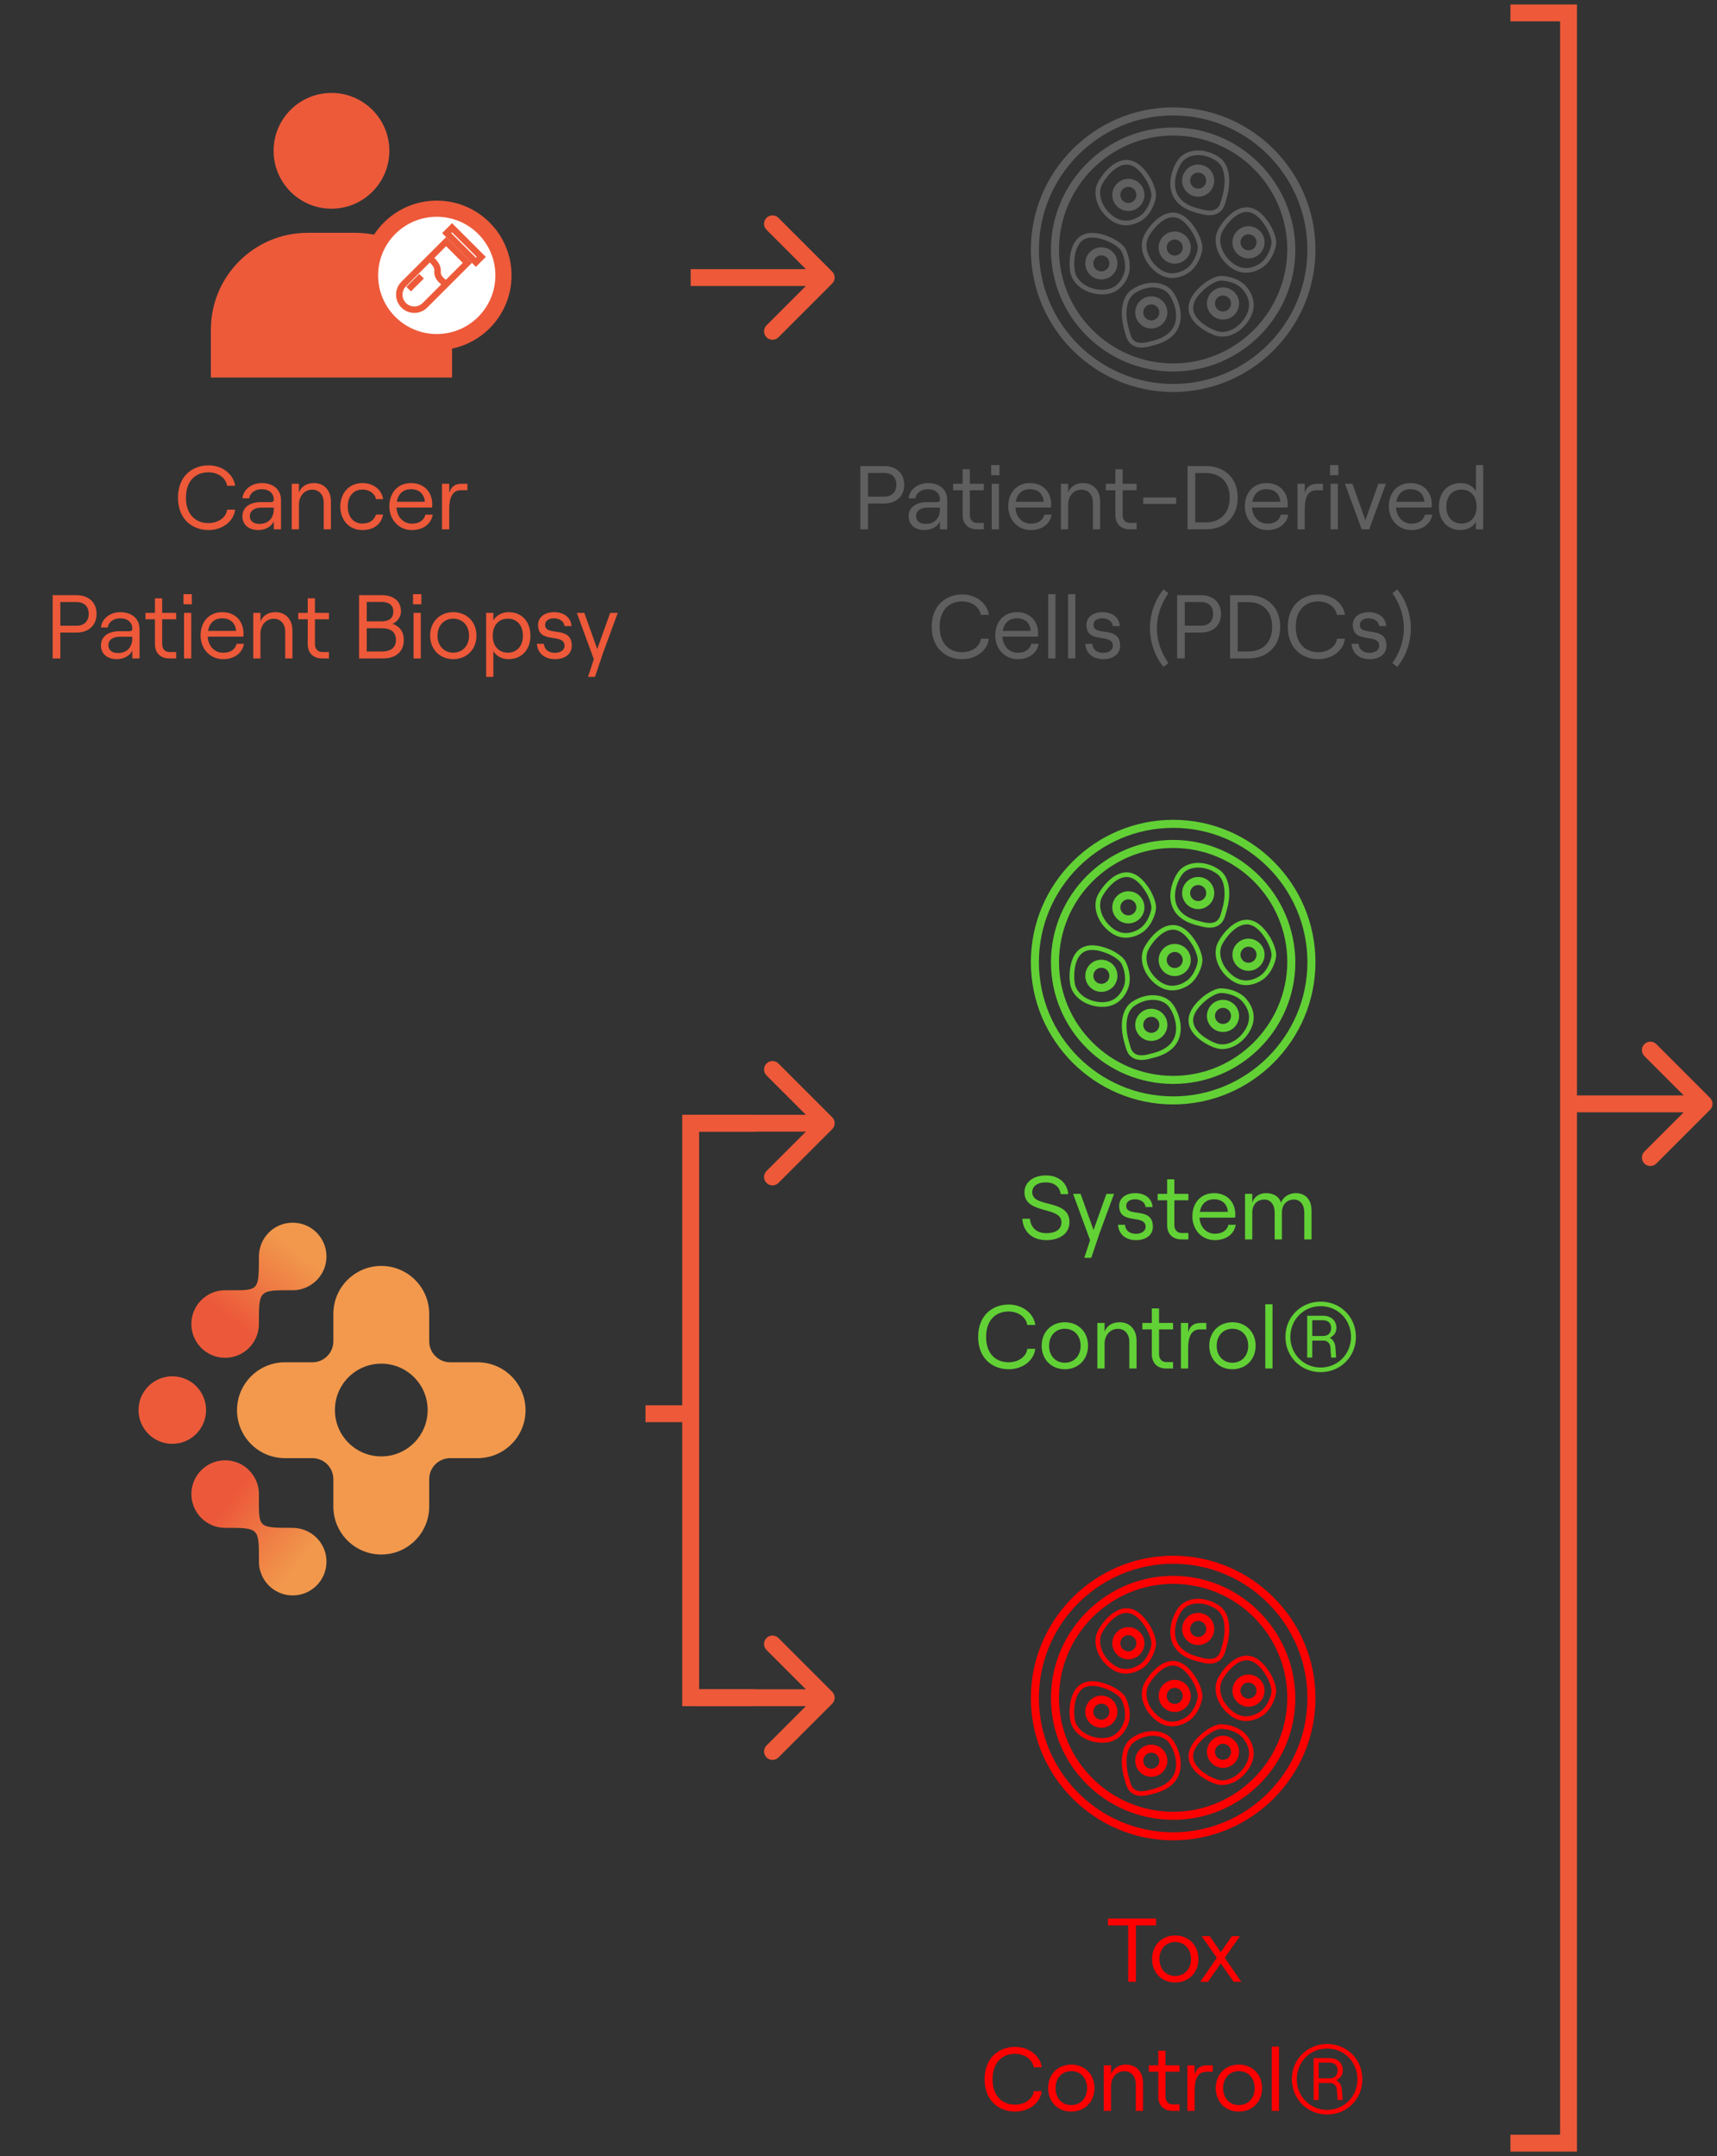 <svg width="266" height="334" viewBox="0 0 266 334" fill="none" xmlns="http://www.w3.org/2000/svg">
<rect x="0" y="0" width="266" height="334" fill="#333333" stroke="none"/>
<path d="M117 174H107V263H117" stroke="#ED5939" stroke-width="2.616"/>
<path d="M128.925 43.925C129.436 43.414 129.436 42.586 128.925 42.075L120.601 33.751C120.09 33.24 119.262 33.24 118.751 33.751C118.24 34.262 118.24 35.09 118.751 35.601L126.15 43L118.751 50.399C118.24 50.91 118.24 51.738 118.751 52.249C119.262 52.76 120.09 52.76 120.601 52.249L128.925 43.925ZM107 44.308H128V41.692H107V44.308Z" fill="#ED5939"/>
<path d="M264.925 171.925C265.436 171.414 265.436 170.586 264.925 170.075L256.601 161.751C256.09 161.24 255.262 161.24 254.751 161.751C254.24 162.262 254.24 163.09 254.751 163.601L262.15 171L254.751 178.399C254.24 178.91 254.24 179.738 254.751 180.249C255.262 180.76 256.09 180.76 256.601 180.249L264.925 171.925ZM243 172.308H264V169.692H243V172.308Z" fill="#ED5939"/>
<path d="M128.925 174.925C129.436 174.414 129.436 173.586 128.925 173.075L120.601 164.751C120.09 164.24 119.262 164.24 118.751 164.751C118.24 165.262 118.24 166.09 118.751 166.601L126.15 174L118.751 181.399C118.24 181.91 118.24 182.738 118.751 183.249C119.262 183.76 120.09 183.76 120.601 183.249L128.925 174.925ZM107 175.308H128V172.692H107V175.308Z" fill="#ED5939"/>
<path d="M128.925 263.925C129.436 263.414 129.436 262.586 128.925 262.075L120.601 253.751C120.09 253.24 119.262 253.24 118.751 253.751C118.24 254.262 118.24 255.09 118.751 255.601L126.15 263L118.751 270.399C118.24 270.91 118.24 271.738 118.751 272.249C119.262 272.76 120.09 272.76 120.601 272.249L128.925 263.925ZM107 264.308H128V261.692H107V264.308Z" fill="#ED5939"/>
<path d="M100 219L107 219" stroke="#ED5939" stroke-width="2.616"/>
<path d="M181.747 16.637C169.604 16.637 159.703 26.538 159.703 38.681C159.703 50.824 169.604 60.725 181.747 60.725C193.89 60.725 203.791 50.824 203.791 38.681C203.791 26.538 193.89 16.637 181.747 16.637ZM181.747 59.48C170.289 59.48 160.949 50.139 160.949 38.681C160.949 27.223 170.289 17.883 181.747 17.883C193.205 17.883 202.546 27.223 202.546 38.681C202.546 50.139 193.205 59.48 181.747 59.48Z" fill="#5F5F5F"/>
<path d="M181.747 19.751C171.348 19.751 162.816 28.282 162.816 38.681C162.816 49.081 171.285 57.55 181.747 57.55C192.208 57.55 200.677 49.081 200.677 38.681C200.615 28.282 192.146 19.751 181.747 19.751ZM181.747 56.304C172.033 56.304 164.062 48.396 164.062 38.681C164.062 28.967 171.97 20.996 181.747 20.996C191.523 20.996 199.432 28.905 199.432 38.681C199.37 48.396 191.461 56.304 181.747 56.304Z" fill="#5F5F5F"/>
<path d="M190.929 37.537C190.929 38.907 192.05 40.028 193.42 40.028C194.79 40.028 195.911 38.907 195.911 37.537C195.911 36.167 194.79 35.046 193.42 35.046C192.05 35.046 190.929 36.167 190.929 37.537ZM194.665 37.537C194.665 38.222 194.105 38.782 193.42 38.782C192.735 38.782 192.175 38.222 192.175 37.537C192.175 36.852 192.735 36.291 193.42 36.291C194.105 36.291 194.665 36.852 194.665 37.537Z" fill="#5F5F5F"/>
<path d="M175.87 48.396C175.87 49.766 176.991 50.886 178.361 50.886C179.731 50.886 180.851 49.766 180.851 48.396C180.851 47.026 179.73 45.905 178.36 45.905C176.991 45.905 175.87 47.026 175.87 48.396ZM179.606 48.396C179.606 49.081 179.046 49.641 178.361 49.641C177.676 49.641 177.115 49.081 177.115 48.396C177.115 47.711 177.676 47.15 178.361 47.15C179.046 47.15 179.606 47.711 179.606 48.396Z" fill="#5F5F5F"/>
<path d="M169.14 38.8C168.04 39.617 167.809 41.185 168.626 42.285C169.443 43.385 171.011 43.616 172.111 42.799C173.211 41.982 173.442 40.413 172.625 39.314C171.808 38.214 170.24 37.983 169.14 38.8ZM171.368 41.799C170.818 42.208 170.034 42.092 169.626 41.542C169.217 40.992 169.333 40.208 169.883 39.8C170.433 39.391 171.217 39.507 171.625 40.056C172.034 40.606 171.918 41.39 171.368 41.799Z" fill="#5F5F5F"/>
<path d="M188.116 27.98C188.116 26.61 186.995 25.489 185.625 25.489C184.255 25.489 183.134 26.61 183.134 27.98C183.134 29.35 184.255 30.471 185.625 30.471C186.995 30.471 188.116 29.35 188.116 27.98ZM184.379 27.98C184.379 27.295 184.94 26.735 185.625 26.735C186.31 26.735 186.87 27.295 186.87 27.98C186.87 28.665 186.31 29.226 185.625 29.226C184.94 29.226 184.379 28.665 184.379 27.98Z" fill="#5F5F5F"/>
<path d="M178.606 43.805V44.526C179.539 44.526 180.351 44.825 180.895 45.369C181.207 45.681 181.648 46.392 181.929 47.277C182.151 47.975 182.352 49.022 182.051 50.044C181.631 51.467 180.344 52.42 178.225 52.876L178.181 52.885L178.141 52.899C178.134 52.901 177.501 53.116 176.829 53.116C176.478 53.116 176.191 53.058 175.978 52.944C175.358 52.614 175.227 52.211 174.967 51.25C174.921 51.078 174.873 50.901 174.817 50.71C174.503 49.645 174.062 46.624 175.76 45.453C176.626 44.855 177.637 44.526 178.606 44.526V43.805H178.606ZM178.606 43.805C177.537 43.805 176.382 44.148 175.351 44.859C173.26 46.301 173.765 49.688 174.125 50.913C174.486 52.139 174.558 53.004 175.639 53.58C175.999 53.773 176.423 53.837 176.829 53.837C177.64 53.837 178.376 53.58 178.376 53.58C185.078 52.139 182.774 46.229 181.405 44.859C180.711 44.166 179.703 43.805 178.606 43.805Z" fill="#5F5F5F"/>
<path d="M185.628 24.031C186.597 24.031 187.608 24.36 188.474 24.958C190.172 26.128 189.731 29.15 189.417 30.215C189.362 30.405 189.313 30.583 189.267 30.755C189.007 31.715 188.876 32.118 188.256 32.449C188.043 32.563 187.757 32.621 187.405 32.621C186.734 32.621 186.1 32.406 186.095 32.404L186.053 32.39L186.01 32.38C183.891 31.925 182.603 30.972 182.184 29.549C181.882 28.526 182.083 27.48 182.305 26.782C182.586 25.897 183.027 25.186 183.339 24.874C183.883 24.33 184.696 24.031 185.628 24.031ZM185.628 23.31C184.531 23.31 183.523 23.671 182.83 24.364C181.46 25.734 179.157 31.644 185.858 33.085C185.858 33.085 186.594 33.341 187.405 33.341C187.811 33.341 188.235 33.277 188.595 33.085C189.677 32.508 189.749 31.644 190.109 30.418C190.469 29.193 190.974 25.806 188.884 24.364C187.852 23.653 186.697 23.31 185.628 23.31Z" fill="#5F5F5F"/>
<path d="M169.202 36.077V36.798C169.895 36.798 170.722 36.995 171.66 37.385C172.09 37.568 173.391 38.243 173.748 38.937C174.208 39.833 174.495 41.282 174.152 42.318C174.025 42.702 173.721 43.432 173.116 44.01C172.505 44.594 171.724 44.889 170.794 44.889H170.784C169.717 44.887 168.688 44.575 167.887 44.01C167.138 43.481 166.651 42.779 166.515 42.033C166.316 40.935 166.359 38.762 167.323 37.607C167.777 37.063 168.392 36.798 169.201 36.798L169.202 36.077ZM169.201 36.077C165.574 36.078 165.52 40.583 165.806 42.162C166.152 44.068 168.243 45.605 170.782 45.61C170.786 45.61 170.79 45.61 170.794 45.61C173.325 45.61 174.435 43.755 174.836 42.544C175.238 41.332 174.949 39.697 174.389 38.607C173.829 37.517 171.939 36.721 171.939 36.721C170.854 36.27 169.951 36.077 169.201 36.077Z" fill="#5F5F5F"/>
<path d="M193.135 32.117V32.838C194.203 32.838 195.241 33.67 196.22 35.311C196.457 35.715 197.098 37.032 196.971 37.802C196.806 38.796 196.172 40.13 195.279 40.757C194.872 41.042 194.039 41.522 193.042 41.522C192.346 41.522 191.672 41.283 191.042 40.812C190.187 40.174 189.547 39.31 189.241 38.378C188.955 37.507 188.983 36.653 189.319 35.974C189.825 34.951 191.424 32.838 193.134 32.838L193.135 32.117ZM193.134 32.117C191.002 32.118 189.227 34.535 188.673 35.654C187.814 37.39 188.576 39.871 190.611 41.39C191.448 42.015 192.28 42.243 193.042 42.243C194.132 42.243 195.078 41.778 195.693 41.346C196.738 40.613 197.482 39.128 197.682 37.92C197.882 36.711 196.841 34.944 196.841 34.944C195.593 32.852 194.31 32.117 193.134 32.117Z" fill="#5F5F5F"/>
<path d="M189.861 49.474C191.214 49.259 192.145 47.977 191.93 46.623C191.715 45.27 190.432 44.339 189.079 44.554C187.726 44.769 186.795 46.052 187.01 47.405C187.225 48.758 188.508 49.689 189.861 49.474ZM189.275 45.784C189.951 45.677 190.593 46.142 190.7 46.819C190.808 47.495 190.342 48.137 189.666 48.244C188.989 48.352 188.348 47.886 188.24 47.21C188.133 46.533 188.598 45.892 189.275 45.784Z" fill="#5F5F5F"/>
<path d="M189.168 43.466H189.175C190.182 43.472 191.599 43.889 192.358 44.673C192.64 44.964 193.148 45.573 193.38 46.378C193.614 47.192 193.512 48.023 193.078 48.849C192.269 50.39 190.771 51.425 189.35 51.425C189.078 51.425 188.816 51.386 188.57 51.31C187.511 50.98 185.217 49.765 184.889 48.115C184.674 47.036 185.329 45.852 186.832 44.599C187.188 44.305 188.381 43.466 189.168 43.466ZM189.168 42.745C187.944 42.745 186.373 44.043 186.373 44.043C181.109 48.434 186.507 51.422 188.356 51.998C188.676 52.098 189.01 52.146 189.35 52.146C190.977 52.146 192.74 51.043 193.716 49.184C194.897 46.937 193.765 45.089 192.876 44.172C191.988 43.254 190.405 42.753 189.18 42.745C189.176 42.745 189.172 42.745 189.168 42.745Z" fill="#5F5F5F"/>
<path d="M179.499 38.353C179.499 39.723 180.62 40.843 181.99 40.843C183.36 40.843 184.481 39.723 184.481 38.353C184.481 36.983 183.36 35.862 181.99 35.862C180.62 35.862 179.499 36.983 179.499 38.353ZM183.235 38.353C183.235 39.038 182.675 39.598 181.99 39.598C181.305 39.598 180.745 39.038 180.745 38.353C180.745 37.668 181.305 37.107 181.99 37.107C182.675 37.107 183.235 37.668 183.235 38.353Z" fill="#5F5F5F"/>
<path d="M181.705 32.934V33.654C182.774 33.654 183.812 34.486 184.791 36.127C185.027 36.531 185.669 37.848 185.542 38.618C185.377 39.612 184.743 40.946 183.85 41.573C183.442 41.859 182.61 42.338 181.613 42.338C180.916 42.338 180.243 42.099 179.613 41.629C178.757 40.99 178.118 40.126 177.812 39.195C177.526 38.324 177.553 37.47 177.89 36.79C178.396 35.767 179.995 33.655 181.705 33.654L181.705 32.934ZM181.705 32.934C179.573 32.934 177.797 35.352 177.244 36.471C176.385 38.206 177.147 40.687 179.181 42.206C180.019 42.831 180.851 43.059 181.613 43.059C182.702 43.059 183.649 42.594 184.264 42.163C185.309 41.429 186.052 39.945 186.253 38.736C186.453 37.527 185.411 35.761 185.411 35.761C184.164 33.668 182.88 32.933 181.705 32.934Z" fill="#5F5F5F"/>
<path d="M172.317 30.195C172.317 31.565 173.438 32.686 174.808 32.686C176.178 32.686 177.299 31.565 177.299 30.195C177.299 28.826 176.178 27.705 174.808 27.705C173.438 27.705 172.317 28.826 172.317 30.195ZM176.053 30.195C176.053 30.88 175.493 31.441 174.808 31.441C174.123 31.441 173.562 30.88 173.562 30.195C173.562 29.511 174.123 28.95 174.808 28.95C175.493 28.95 176.053 29.511 176.053 30.195Z" fill="#5F5F5F"/>
<path d="M174.522 24.776V25.497C175.591 25.497 176.629 26.329 177.608 27.97C177.844 28.373 178.486 29.691 178.358 30.46C178.194 31.454 177.56 32.788 176.667 33.415C176.259 33.701 175.427 34.181 174.43 34.181C173.733 34.181 173.06 33.942 172.429 33.471C171.574 32.833 170.935 31.968 170.629 31.037C170.343 30.166 170.37 29.312 170.706 28.633C171.213 27.61 172.812 25.497 174.522 25.497L174.522 24.776ZM174.522 24.776C172.39 24.776 170.614 27.194 170.061 28.313C169.202 30.049 169.964 32.53 171.998 34.049C172.836 34.674 173.668 34.901 174.43 34.901C175.519 34.901 176.466 34.437 177.081 34.005C178.126 33.272 178.869 31.787 179.07 30.578C179.27 29.369 178.228 27.603 178.228 27.603C176.981 25.51 175.697 24.776 174.522 24.776Z" fill="#5F5F5F"/>
<path d="M181.747 127C169.604 127 159.703 136.901 159.703 149.044C159.703 161.187 169.604 171.088 181.747 171.088C193.89 171.088 203.791 161.187 203.791 149.044C203.791 136.901 193.89 127 181.747 127ZM181.747 169.843C170.289 169.843 160.949 160.502 160.949 149.044C160.949 137.586 170.289 128.245 181.747 128.245C193.205 128.245 202.546 137.586 202.546 149.044C202.546 160.502 193.205 169.843 181.747 169.843Z" fill="#62D136"/>
<path d="M181.747 130.114C171.348 130.114 162.816 138.645 162.816 149.044C162.816 159.443 171.285 167.912 181.747 167.912C192.208 167.912 200.677 159.443 200.677 149.044C200.615 138.645 192.146 130.114 181.747 130.114ZM181.747 166.667C172.033 166.667 164.062 158.758 164.062 149.044C164.062 139.33 171.97 131.359 181.747 131.359C191.523 131.359 199.432 139.268 199.432 149.044C199.37 158.759 191.461 166.667 181.747 166.667Z" fill="#62D136"/>
<path d="M190.929 147.9C190.929 149.27 192.05 150.39 193.42 150.39C194.79 150.39 195.911 149.27 195.911 147.9C195.911 146.53 194.79 145.409 193.42 145.409C192.05 145.409 190.929 146.53 190.929 147.9ZM194.665 147.9C194.665 148.585 194.105 149.145 193.42 149.145C192.735 149.145 192.175 148.585 192.175 147.9C192.175 147.215 192.735 146.654 193.42 146.654C194.105 146.654 194.665 147.215 194.665 147.9Z" fill="#62D136"/>
<path d="M175.87 158.758C175.87 160.128 176.991 161.249 178.361 161.249C179.731 161.249 180.851 160.128 180.851 158.758C180.851 157.388 179.73 156.268 178.36 156.268C176.991 156.268 175.87 157.388 175.87 158.758ZM179.606 158.758C179.606 159.443 179.046 160.004 178.361 160.004C177.676 160.004 177.115 159.443 177.115 158.758C177.115 158.073 177.676 157.513 178.361 157.513C179.046 157.513 179.606 158.073 179.606 158.758Z" fill="#62D136"/>
<path d="M169.14 149.163C168.04 149.98 167.809 151.548 168.626 152.648C169.443 153.747 171.011 153.978 172.111 153.161C173.211 152.344 173.442 150.776 172.625 149.676C171.808 148.577 170.24 148.346 169.14 149.163ZM171.368 152.162C170.818 152.57 170.034 152.455 169.626 151.905C169.217 151.355 169.333 150.571 169.883 150.162C170.433 149.754 171.217 149.869 171.625 150.419C172.034 150.969 171.918 151.753 171.368 152.162Z" fill="#62D136"/>
<path d="M188.116 138.343C188.116 136.973 186.995 135.852 185.625 135.852C184.255 135.852 183.134 136.973 183.134 138.343C183.134 139.713 184.255 140.834 185.625 140.834C186.995 140.834 188.116 139.713 188.116 138.343ZM184.379 138.343C184.379 137.658 184.94 137.097 185.625 137.097C186.31 137.097 186.87 137.658 186.87 138.343C186.87 139.028 186.31 139.588 185.625 139.588C184.94 139.588 184.379 139.028 184.379 138.343Z" fill="#62D136"/>
<path d="M178.606 154.168V154.889C179.539 154.889 180.351 155.188 180.895 155.732C181.207 156.044 181.648 156.755 181.929 157.64C182.151 158.338 182.352 159.384 182.051 160.407C181.631 161.83 180.344 162.783 178.225 163.239L178.181 163.248L178.141 163.262C178.134 163.264 177.501 163.479 176.829 163.479C176.478 163.479 176.191 163.421 175.978 163.307C175.358 162.976 175.227 162.573 174.967 161.613C174.921 161.441 174.873 161.263 174.817 161.073C174.503 160.008 174.062 156.986 175.76 155.816C176.626 155.218 177.637 154.889 178.606 154.889V154.168H178.606ZM178.606 154.168C177.537 154.168 176.382 154.511 175.351 155.222C173.26 156.664 173.765 160.051 174.125 161.276C174.486 162.502 174.558 163.366 175.639 163.943C175.999 164.135 176.423 164.199 176.829 164.199C177.64 164.199 178.376 163.943 178.376 163.943C185.078 162.502 182.774 156.592 181.405 155.222C180.711 154.529 179.703 154.168 178.606 154.168Z" fill="#62D136"/>
<path d="M185.628 134.394C186.597 134.394 187.608 134.723 188.474 135.32C190.172 136.491 189.731 139.513 189.417 140.578C189.362 140.768 189.313 140.946 189.267 141.117C189.007 142.078 188.876 142.481 188.256 142.812C188.043 142.926 187.757 142.983 187.405 142.983C186.734 142.983 186.1 142.769 186.095 142.767L186.053 142.753L186.01 142.743C183.891 142.288 182.603 141.335 182.184 139.912C181.882 138.889 182.083 137.843 182.305 137.145C182.586 136.26 183.027 135.549 183.339 135.237C183.883 134.693 184.696 134.394 185.628 134.394ZM185.628 133.673C184.531 133.673 183.523 134.034 182.83 134.727C181.46 136.096 179.157 142.006 185.858 143.448C185.858 143.448 186.594 143.704 187.405 143.704C187.811 143.704 188.235 143.64 188.595 143.448C189.677 142.871 189.749 142.006 190.109 140.781C190.469 139.556 190.974 136.169 188.884 134.727C187.852 134.016 186.697 133.673 185.628 133.673Z" fill="#62D136"/>
<path d="M169.202 146.44V147.161C169.895 147.161 170.722 147.358 171.66 147.748C172.09 147.931 173.391 148.606 173.748 149.3C174.208 150.196 174.495 151.645 174.152 152.68C174.025 153.064 173.721 153.795 173.116 154.373C172.505 154.956 171.724 155.252 170.794 155.252H170.784C169.717 155.25 168.688 154.937 167.887 154.372C167.138 153.844 166.651 153.142 166.515 152.396C166.316 151.298 166.359 149.124 167.323 147.97C167.777 147.426 168.392 147.161 169.201 147.161L169.202 146.44ZM169.201 146.44C165.574 146.44 165.52 150.946 165.806 152.525C166.152 154.43 168.243 155.967 170.782 155.973C170.786 155.973 170.79 155.973 170.794 155.973C173.325 155.973 174.435 154.118 174.836 152.907C175.238 151.695 174.949 150.06 174.389 148.97C173.829 147.88 171.939 147.083 171.939 147.083C170.854 146.632 169.951 146.44 169.201 146.44Z" fill="#62D136"/>
<path d="M193.135 142.48V143.201C194.203 143.201 195.241 144.033 196.22 145.674C196.457 146.078 197.098 147.395 196.971 148.165C196.806 149.158 196.172 150.492 195.279 151.119C194.872 151.405 194.039 151.885 193.042 151.885C192.346 151.885 191.672 151.646 191.042 151.175C190.187 150.537 189.547 149.672 189.241 148.741C188.955 147.87 188.983 147.016 189.319 146.337C189.825 145.314 191.424 143.201 193.134 143.201L193.135 142.48ZM193.134 142.48C191.002 142.48 189.227 144.898 188.673 146.017C187.814 147.753 188.576 150.234 190.611 151.753C191.448 152.378 192.28 152.605 193.042 152.605C194.132 152.605 195.078 152.141 195.693 151.709C196.738 150.976 197.482 149.491 197.682 148.282C197.882 147.074 196.841 145.307 196.841 145.307C195.593 143.214 194.31 142.48 193.134 142.48Z" fill="#62D136"/>
<path d="M189.861 159.837C191.214 159.622 192.145 158.339 191.93 156.986C191.715 155.633 190.432 154.702 189.079 154.917C187.726 155.132 186.795 156.415 187.01 157.768C187.225 159.121 188.508 160.052 189.861 159.837ZM189.275 156.147C189.951 156.04 190.593 156.505 190.7 157.182C190.808 157.858 190.342 158.5 189.666 158.607C188.989 158.715 188.348 158.249 188.24 157.572C188.133 156.896 188.598 156.255 189.275 156.147Z" fill="#62D136"/>
<path d="M189.168 153.829H189.175C190.182 153.835 191.599 154.252 192.358 155.036C192.64 155.327 193.148 155.936 193.38 156.741C193.614 157.555 193.512 158.386 193.078 159.212C192.269 160.753 190.771 161.788 189.35 161.788C189.078 161.788 188.816 161.749 188.57 161.673C187.511 161.343 185.217 160.127 184.889 158.478C184.674 157.399 185.329 156.215 186.832 154.961C187.188 154.668 188.381 153.829 189.168 153.829ZM189.168 153.108C187.944 153.108 186.373 154.406 186.373 154.406C181.109 158.797 186.507 161.785 188.356 162.361C188.676 162.461 189.01 162.509 189.35 162.509C190.977 162.509 192.74 161.406 193.716 159.547C194.897 157.299 193.765 155.452 192.876 154.534C191.988 153.617 190.405 153.116 189.18 153.108C189.176 153.108 189.172 153.108 189.168 153.108Z" fill="#62D136"/>
<path d="M179.499 148.715C179.499 150.085 180.62 151.206 181.99 151.206C183.36 151.206 184.481 150.085 184.481 148.715C184.481 147.345 183.36 146.225 181.99 146.225C180.62 146.225 179.499 147.345 179.499 148.715ZM183.235 148.715C183.235 149.4 182.675 149.961 181.99 149.961C181.305 149.961 180.745 149.4 180.745 148.715C180.745 148.03 181.305 147.47 181.99 147.47C182.675 147.47 183.235 148.03 183.235 148.715Z" fill="#62D136"/>
<path d="M181.705 143.296V144.017C182.774 144.017 183.812 144.849 184.791 146.49C185.027 146.894 185.669 148.211 185.542 148.981C185.377 149.975 184.743 151.309 183.85 151.936C183.442 152.221 182.61 152.701 181.613 152.701C180.916 152.701 180.243 152.462 179.613 151.992C178.757 151.353 178.118 150.489 177.812 149.558C177.526 148.686 177.553 147.832 177.89 147.153C178.396 146.13 179.995 144.017 181.705 144.017L181.705 143.296ZM181.705 143.296C179.573 143.297 177.797 145.715 177.244 146.833C176.385 148.569 177.147 151.05 179.181 152.569C180.019 153.194 180.851 153.422 181.613 153.422C182.702 153.422 183.649 152.957 184.264 152.526C185.309 151.792 186.052 150.308 186.253 149.099C186.453 147.89 185.411 146.123 185.411 146.123C184.164 144.031 182.88 143.296 181.705 143.296Z" fill="#62D136"/>
<path d="M172.317 140.558C172.317 141.928 173.438 143.049 174.808 143.049C176.178 143.049 177.299 141.928 177.299 140.558C177.299 139.188 176.178 138.067 174.808 138.067C173.438 138.067 172.317 139.188 172.317 140.558ZM176.053 140.558C176.053 141.243 175.493 141.804 174.808 141.804C174.123 141.804 173.562 141.243 173.562 140.558C173.562 139.873 174.123 139.313 174.808 139.313C175.493 139.313 176.053 139.873 176.053 140.558Z" fill="#62D136"/>
<path d="M174.522 135.139V135.859C175.591 135.859 176.629 136.692 177.608 138.333C177.844 138.736 178.486 140.053 178.358 140.823C178.194 141.817 177.56 143.151 176.667 143.778C176.259 144.064 175.427 144.543 174.43 144.543C173.733 144.543 173.06 144.305 172.429 143.834C171.574 143.196 170.935 142.331 170.629 141.4C170.343 140.529 170.37 139.675 170.706 138.995C171.213 137.972 172.812 135.86 174.522 135.859L174.522 135.139ZM174.522 135.139C172.39 135.139 170.614 137.557 170.061 138.676C169.202 140.411 169.964 142.893 171.998 144.411C172.836 145.037 173.668 145.264 174.43 145.264C175.519 145.264 176.466 144.8 177.081 144.368C178.126 143.634 178.869 142.15 179.07 140.941C179.27 139.732 178.228 137.966 178.228 137.966C176.981 135.873 175.697 135.138 174.522 135.139Z" fill="#62D136"/>
<path d="M181.747 241C169.604 241 159.703 250.901 159.703 263.044C159.703 275.187 169.604 285.088 181.747 285.088C193.89 285.088 203.791 275.187 203.791 263.044C203.791 250.901 193.89 241 181.747 241ZM181.747 283.843C170.289 283.843 160.949 274.502 160.949 263.044C160.949 251.586 170.289 242.245 181.747 242.245C193.205 242.245 202.546 251.586 202.546 263.044C202.546 274.502 193.205 283.843 181.747 283.843Z" fill="#FF0000"/>
<path d="M181.747 244.114C171.348 244.114 162.816 252.645 162.816 263.044C162.816 273.443 171.285 281.912 181.747 281.912C192.208 281.912 200.677 273.443 200.677 263.044C200.615 252.645 192.146 244.114 181.747 244.114ZM181.747 280.667C172.033 280.667 164.062 272.758 164.062 263.044C164.062 253.33 171.97 245.359 181.747 245.359C191.523 245.359 199.432 253.268 199.432 263.044C199.37 272.759 191.461 280.667 181.747 280.667Z" fill="#FF0000"/>
<path d="M190.929 261.9C190.929 263.27 192.05 264.39 193.42 264.39C194.79 264.39 195.911 263.27 195.911 261.9C195.911 260.53 194.79 259.409 193.42 259.409C192.05 259.409 190.929 260.53 190.929 261.9ZM194.665 261.9C194.665 262.585 194.105 263.145 193.42 263.145C192.735 263.145 192.175 262.585 192.175 261.9C192.175 261.215 192.735 260.654 193.42 260.654C194.105 260.654 194.665 261.215 194.665 261.9Z" fill="#FF0000"/>
<path d="M175.87 272.758C175.87 274.128 176.991 275.249 178.361 275.249C179.731 275.249 180.851 274.128 180.851 272.758C180.851 271.388 179.73 270.268 178.36 270.268C176.991 270.268 175.87 271.388 175.87 272.758ZM179.606 272.758C179.606 273.443 179.046 274.004 178.361 274.004C177.676 274.004 177.115 273.443 177.115 272.758C177.115 272.073 177.676 271.513 178.361 271.513C179.046 271.513 179.606 272.073 179.606 272.758Z" fill="#FF0000"/>
<path d="M169.14 263.163C168.04 263.98 167.809 265.548 168.626 266.648C169.443 267.747 171.011 267.978 172.111 267.161C173.211 266.344 173.442 264.776 172.625 263.676C171.808 262.577 170.24 262.346 169.14 263.163ZM171.368 266.162C170.818 266.57 170.034 266.455 169.626 265.905C169.217 265.355 169.333 264.571 169.883 264.162C170.433 263.754 171.217 263.869 171.625 264.419C172.034 264.969 171.918 265.753 171.368 266.162Z" fill="#FF0000"/>
<path d="M188.116 252.343C188.116 250.973 186.995 249.852 185.625 249.852C184.255 249.852 183.134 250.973 183.134 252.343C183.134 253.713 184.255 254.834 185.625 254.834C186.995 254.834 188.116 253.713 188.116 252.343ZM184.379 252.343C184.379 251.658 184.94 251.097 185.625 251.097C186.31 251.097 186.87 251.658 186.87 252.343C186.87 253.028 186.31 253.588 185.625 253.588C184.94 253.588 184.379 253.028 184.379 252.343Z" fill="#FF0000"/>
<path d="M178.606 268.168V268.889C179.539 268.889 180.351 269.188 180.895 269.732C181.207 270.044 181.648 270.755 181.929 271.64C182.151 272.338 182.352 273.384 182.051 274.407C181.631 275.83 180.344 276.783 178.225 277.239L178.181 277.248L178.141 277.262C178.134 277.264 177.501 277.479 176.829 277.479C176.478 277.479 176.191 277.421 175.978 277.307C175.358 276.976 175.227 276.573 174.967 275.613C174.921 275.441 174.873 275.263 174.817 275.073C174.503 274.008 174.062 270.986 175.76 269.816C176.626 269.218 177.637 268.889 178.606 268.889V268.168H178.606ZM178.606 268.168C177.537 268.168 176.382 268.511 175.351 269.222C173.26 270.664 173.765 274.051 174.125 275.276C174.486 276.502 174.558 277.366 175.639 277.943C175.999 278.135 176.423 278.199 176.829 278.199C177.64 278.199 178.376 277.943 178.376 277.943C185.078 276.502 182.774 270.592 181.405 269.222C180.711 268.529 179.703 268.168 178.606 268.168Z" fill="#FF0000"/>
<path d="M185.628 248.394C186.597 248.394 187.608 248.723 188.474 249.32C190.172 250.491 189.731 253.513 189.417 254.578C189.362 254.768 189.313 254.946 189.267 255.117C189.007 256.078 188.876 256.481 188.256 256.812C188.043 256.926 187.757 256.983 187.405 256.983C186.734 256.983 186.1 256.769 186.095 256.767L186.053 256.753L186.01 256.743C183.891 256.288 182.603 255.335 182.184 253.912C181.882 252.889 182.083 251.843 182.305 251.145C182.586 250.26 183.027 249.549 183.339 249.237C183.883 248.693 184.696 248.394 185.628 248.394ZM185.628 247.673C184.531 247.673 183.523 248.034 182.83 248.727C181.46 250.096 179.157 256.006 185.858 257.448C185.858 257.448 186.594 257.704 187.405 257.704C187.811 257.704 188.235 257.64 188.595 257.448C189.677 256.871 189.749 256.006 190.109 254.781C190.469 253.556 190.974 250.169 188.884 248.727C187.852 248.016 186.697 247.673 185.628 247.673Z" fill="#FF0000"/>
<path d="M169.202 260.44V261.161C169.895 261.161 170.722 261.358 171.66 261.748C172.09 261.931 173.391 262.606 173.748 263.3C174.208 264.196 174.495 265.645 174.152 266.68C174.025 267.064 173.721 267.795 173.116 268.373C172.505 268.956 171.724 269.252 170.794 269.252H170.784C169.717 269.25 168.688 268.937 167.887 268.372C167.138 267.844 166.651 267.142 166.515 266.396C166.316 265.298 166.359 263.124 167.323 261.97C167.777 261.426 168.392 261.161 169.201 261.161L169.202 260.44ZM169.201 260.44C165.574 260.44 165.52 264.946 165.806 266.525C166.152 268.43 168.243 269.967 170.782 269.973C170.786 269.973 170.79 269.973 170.794 269.973C173.325 269.973 174.435 268.118 174.836 266.907C175.238 265.695 174.949 264.06 174.389 262.97C173.829 261.88 171.939 261.083 171.939 261.083C170.854 260.632 169.951 260.44 169.201 260.44Z" fill="#FF0000"/>
<path d="M193.135 256.48V257.201C194.203 257.201 195.241 258.033 196.22 259.674C196.457 260.078 197.098 261.395 196.971 262.165C196.806 263.158 196.172 264.492 195.279 265.119C194.872 265.405 194.039 265.885 193.042 265.885C192.346 265.885 191.672 265.646 191.042 265.175C190.187 264.537 189.547 263.672 189.241 262.741C188.955 261.87 188.983 261.016 189.319 260.337C189.825 259.314 191.424 257.201 193.134 257.201L193.135 256.48ZM193.134 256.48C191.002 256.48 189.227 258.898 188.673 260.017C187.814 261.753 188.576 264.234 190.611 265.753C191.448 266.378 192.28 266.605 193.042 266.605C194.132 266.605 195.078 266.141 195.693 265.709C196.738 264.976 197.482 263.491 197.682 262.282C197.882 261.074 196.841 259.307 196.841 259.307C195.593 257.214 194.31 256.48 193.134 256.48Z" fill="#FF0000"/>
<path d="M189.861 273.837C191.214 273.622 192.145 272.339 191.93 270.986C191.715 269.633 190.432 268.702 189.079 268.917C187.726 269.132 186.795 270.415 187.01 271.768C187.225 273.121 188.508 274.052 189.861 273.837ZM189.275 270.147C189.951 270.04 190.593 270.505 190.7 271.182C190.808 271.858 190.342 272.5 189.666 272.607C188.989 272.715 188.348 272.249 188.24 271.572C188.133 270.896 188.598 270.255 189.275 270.147Z" fill="#FF0000"/>
<path d="M189.168 267.829H189.175C190.182 267.835 191.599 268.252 192.358 269.036C192.64 269.327 193.148 269.936 193.38 270.741C193.614 271.555 193.512 272.386 193.078 273.212C192.269 274.753 190.771 275.788 189.35 275.788C189.078 275.788 188.816 275.749 188.57 275.673C187.511 275.343 185.217 274.127 184.889 272.478C184.674 271.399 185.329 270.215 186.832 268.961C187.188 268.668 188.381 267.829 189.168 267.829ZM189.168 267.108C187.944 267.108 186.373 268.406 186.373 268.406C181.109 272.797 186.507 275.785 188.356 276.361C188.676 276.461 189.01 276.509 189.35 276.509C190.977 276.509 192.74 275.406 193.716 273.547C194.897 271.299 193.765 269.452 192.876 268.534C191.988 267.617 190.405 267.116 189.18 267.108C189.176 267.108 189.172 267.108 189.168 267.108Z" fill="#FF0000"/>
<path d="M179.499 262.715C179.499 264.085 180.62 265.206 181.99 265.206C183.36 265.206 184.481 264.085 184.481 262.715C184.481 261.345 183.36 260.225 181.99 260.225C180.62 260.225 179.499 261.345 179.499 262.715ZM183.235 262.715C183.235 263.4 182.675 263.961 181.99 263.961C181.305 263.961 180.745 263.4 180.745 262.715C180.745 262.03 181.305 261.47 181.99 261.47C182.675 261.47 183.235 262.03 183.235 262.715Z" fill="#FF0000"/>
<path d="M181.705 257.296V258.017C182.774 258.017 183.812 258.849 184.791 260.49C185.027 260.894 185.669 262.211 185.542 262.981C185.377 263.975 184.743 265.309 183.85 265.936C183.442 266.221 182.61 266.701 181.613 266.701C180.916 266.701 180.243 266.462 179.613 265.992C178.757 265.353 178.118 264.489 177.812 263.558C177.526 262.686 177.553 261.832 177.89 261.153C178.396 260.13 179.995 258.017 181.705 258.017L181.705 257.296ZM181.705 257.296C179.573 257.297 177.797 259.715 177.244 260.833C176.385 262.569 177.147 265.05 179.181 266.569C180.019 267.194 180.851 267.422 181.613 267.422C182.702 267.422 183.649 266.957 184.264 266.526C185.309 265.792 186.052 264.308 186.253 263.099C186.453 261.89 185.411 260.123 185.411 260.123C184.164 258.031 182.88 257.296 181.705 257.296Z" fill="#FF0000"/>
<path d="M172.317 254.558C172.317 255.928 173.438 257.049 174.808 257.049C176.178 257.049 177.299 255.928 177.299 254.558C177.299 253.188 176.178 252.067 174.808 252.067C173.438 252.067 172.317 253.188 172.317 254.558ZM176.053 254.558C176.053 255.243 175.493 255.804 174.808 255.804C174.123 255.804 173.562 255.243 173.562 254.558C173.562 253.873 174.123 253.313 174.808 253.313C175.493 253.313 176.053 253.873 176.053 254.558Z" fill="#FF0000"/>
<path d="M174.522 249.139V249.859C175.591 249.859 176.629 250.692 177.608 252.333C177.844 252.736 178.486 254.053 178.358 254.823C178.194 255.817 177.56 257.151 176.667 257.778C176.259 258.064 175.427 258.543 174.43 258.543C173.733 258.543 173.06 258.305 172.429 257.834C171.574 257.196 170.935 256.331 170.629 255.4C170.343 254.529 170.37 253.675 170.706 252.995C171.213 251.972 172.812 249.86 174.522 249.859L174.522 249.139ZM174.522 249.139C172.39 249.139 170.614 251.557 170.061 252.676C169.202 254.411 169.964 256.893 171.998 258.411C172.836 259.037 173.668 259.264 174.43 259.264C175.519 259.264 176.466 258.8 177.081 258.368C178.126 257.634 178.869 256.15 179.07 254.941C179.27 253.732 178.228 251.966 178.228 251.966C176.981 249.873 175.697 249.138 174.522 249.139Z" fill="#FF0000"/>
<path d="M32.292 82.112C34.462 82.112 36.212 80.782 36.422 78.948H35.19C35.05 80.152 33.818 81.034 32.292 81.034C30.248 81.034 28.806 79.648 28.806 77.1C28.806 74.552 30.248 73.166 32.292 73.166C33.79 73.166 35.008 74.048 35.176 75.252H36.436C36.17 73.418 34.42 72.088 32.292 72.088C29.856 72.088 27.574 73.712 27.574 77.1C27.574 80.474 29.842 82.112 32.292 82.112ZM40.552 74.832C38.97 74.832 37.682 75.84 37.556 77.198H38.62C38.676 76.428 39.488 75.784 40.524 75.784C41.728 75.784 42.414 76.442 42.414 77.408C42.414 77.632 42.274 77.786 41.966 77.786H40.37C38.662 77.786 37.556 78.64 37.556 79.984C37.556 81.272 38.522 82.112 40.006 82.112C41.098 82.112 42.036 81.594 42.414 80.782V82H43.534V77.45C43.534 75.882 42.386 74.832 40.552 74.832ZM40.174 81.16C39.278 81.16 38.704 80.698 38.704 79.97C38.704 79.144 39.39 78.64 40.44 78.64H42.414V78.822C42.414 80.278 41.588 81.16 40.174 81.16ZM45.192 82H46.312V78.192C46.312 76.82 47.18 75.854 48.384 75.854C49.448 75.854 50.148 76.666 50.148 77.87V82H51.268V77.688C51.268 75.966 50.232 74.832 48.636 74.832C47.558 74.832 46.676 75.322 46.312 76.302V74.944H45.192V82ZM56.145 82.112C57.937 82.112 59.099 81.16 59.337 79.718H58.245C57.993 80.572 57.223 81.104 56.159 81.104C54.633 81.104 53.877 79.914 53.877 78.472C53.877 77.03 54.619 75.84 56.159 75.84C57.223 75.84 58.105 76.47 58.245 77.324H59.351C59.141 75.756 57.727 74.832 56.145 74.832C53.919 74.832 52.715 76.582 52.715 78.472C52.715 80.362 53.919 82.112 56.145 82.112ZM65.903 79.732C65.679 80.614 64.951 81.118 63.803 81.118C62.473 81.118 61.507 80.082 61.423 78.626H66.939C66.953 78.528 66.967 78.29 66.967 78.136C66.967 76.26 65.735 74.832 63.677 74.832C61.605 74.832 60.317 76.358 60.317 78.43C60.317 80.446 61.717 82.112 63.803 82.112C65.553 82.112 66.799 81.174 67.037 79.732H65.903ZM63.677 75.784C64.937 75.784 65.735 76.54 65.819 77.73H61.479C61.689 76.484 62.487 75.784 63.677 75.784ZM72.409 75.938V74.944H71.513C70.477 74.944 69.889 75.406 69.595 76.372V74.944H68.475V82H69.595V78.892C69.595 77.226 70.001 75.938 71.429 75.938H72.409ZM8.157 102H9.347V97.996H11.839C13.785 97.996 14.961 96.82 14.961 95.098C14.961 93.376 13.785 92.2 11.839 92.2H8.157V102ZM9.347 96.932V93.264H11.839C13.225 93.264 13.743 94.132 13.743 95.098C13.743 96.064 13.225 96.932 11.839 96.932H9.347ZM18.636 94.832C17.054 94.832 15.766 95.84 15.64 97.198H16.704C16.76 96.428 17.572 95.784 18.608 95.784C19.812 95.784 20.498 96.442 20.498 97.408C20.498 97.632 20.358 97.786 20.05 97.786H18.454C16.746 97.786 15.64 98.64 15.64 99.984C15.64 101.272 16.606 102.112 18.09 102.112C19.182 102.112 20.12 101.594 20.498 100.782V102H21.618V97.45C21.618 95.882 20.47 94.832 18.636 94.832ZM18.258 101.16C17.362 101.16 16.788 100.698 16.788 99.97C16.788 99.144 17.474 98.64 18.524 98.64H20.498V98.822C20.498 100.278 19.672 101.16 18.258 101.16ZM24.005 92.69V94.944H22.535V95.938H24.005V99.788C24.005 101.16 24.872 102 26.216 102H27.294V101.006H26.259C25.573 101.006 25.125 100.544 25.125 99.76V95.938H27.294V94.944H25.125V92.69H24.005ZM28.428 92.046V93.614H29.716V92.046H28.428ZM28.512 102H29.632V94.944H28.512V102ZM36.659 99.732C36.435 100.614 35.707 101.118 34.559 101.118C33.229 101.118 32.263 100.082 32.179 98.626H37.695C37.709 98.528 37.723 98.29 37.723 98.136C37.723 96.26 36.491 94.832 34.433 94.832C32.361 94.832 31.073 96.358 31.073 98.43C31.073 100.446 32.473 102.112 34.559 102.112C36.309 102.112 37.555 101.174 37.793 99.732H36.659ZM34.433 95.784C35.693 95.784 36.491 96.54 36.575 97.73H32.235C32.445 96.484 33.243 95.784 34.433 95.784ZM39.231 102H40.351V98.192C40.351 96.82 41.219 95.854 42.423 95.854C43.487 95.854 44.187 96.666 44.187 97.87V102H45.307V97.688C45.307 95.966 44.271 94.832 42.675 94.832C41.597 94.832 40.715 95.322 40.351 96.302V94.944H39.231V102ZM47.671 92.69V94.944H46.201V95.938H47.671V99.788C47.671 101.16 48.539 102 49.883 102H50.961V101.006H49.925C49.239 101.006 48.791 100.544 48.791 99.76V95.938H50.961V94.944H48.791V92.69H47.671ZM55.626 102H59.35C61.366 102 62.556 100.908 62.556 99.144C62.556 97.772 61.828 96.974 60.82 96.638C61.478 96.358 62.122 95.63 62.122 94.72C62.122 93.124 60.988 92.2 59.126 92.2H55.626V102ZM56.816 96.26V93.25H59.098C60.274 93.25 60.932 93.74 60.932 94.748C60.932 95.756 60.274 96.26 59.098 96.26H56.816ZM56.816 100.922V97.324H59.154C60.596 97.324 61.338 97.954 61.338 99.13C61.338 100.292 60.596 100.922 59.154 100.922H56.816ZM63.988 92.046V93.614H65.276V92.046H63.988ZM64.072 102H65.192V94.944H64.072V102ZM70.217 102.112C72.317 102.112 73.815 100.586 73.815 98.472C73.815 96.344 72.317 94.832 70.217 94.832C68.131 94.832 66.633 96.344 66.633 98.472C66.633 100.586 68.131 102.112 70.217 102.112ZM70.217 101.104C68.775 101.104 67.781 100.012 67.781 98.472C67.781 96.932 68.775 95.84 70.217 95.84C71.673 95.84 72.667 96.932 72.667 98.472C72.667 100.012 71.673 101.104 70.217 101.104ZM75.312 104.856H76.432V100.866C76.852 101.622 77.762 102.112 78.756 102.112C80.94 102.112 82.172 100.53 82.172 98.472C82.172 96.414 80.968 94.832 78.784 94.832C77.776 94.832 76.866 95.336 76.432 96.106V94.944H75.312V104.856ZM78.672 101.104C77.258 101.104 76.334 100.068 76.334 98.472C76.334 96.876 77.258 95.84 78.672 95.84C80.086 95.84 81.01 96.876 81.01 98.472C81.01 100.068 80.086 101.104 78.672 101.104ZM85.991 102.112C87.545 102.112 88.581 101.3 88.581 100.04C88.581 96.806 84.451 98.696 84.451 96.792C84.451 96.176 84.997 95.784 85.823 95.784C86.467 95.784 87.349 96.092 87.447 96.988H88.539C88.455 95.686 87.405 94.832 85.851 94.832C84.367 94.832 83.359 95.616 83.359 96.806C83.359 99.858 87.461 97.968 87.461 100.068C87.461 100.642 86.873 101.132 85.991 101.132C84.969 101.132 84.353 100.642 84.255 99.732H83.177C83.289 101.202 84.353 102.112 85.991 102.112ZM95.704 94.944H94.528L92.526 100.544L90.524 94.944H89.362L91.994 102.112L91.098 104.856H92.176L93.464 101.034L95.704 94.944Z" fill="#ED5939"/>
<path d="M133.283 82H134.473V77.996H136.965C138.911 77.996 140.087 76.82 140.087 75.098C140.087 73.376 138.911 72.2 136.965 72.2H133.283V82ZM134.473 76.932V73.264H136.965C138.351 73.264 138.869 74.132 138.869 75.098C138.869 76.064 138.351 76.932 136.965 76.932H134.473ZM143.762 74.832C142.18 74.832 140.892 75.84 140.766 77.198H141.83C141.886 76.428 142.698 75.784 143.734 75.784C144.938 75.784 145.624 76.442 145.624 77.408C145.624 77.632 145.484 77.786 145.176 77.786H143.58C141.872 77.786 140.766 78.64 140.766 79.984C140.766 81.272 141.732 82.112 143.216 82.112C144.308 82.112 145.246 81.594 145.624 80.782V82H146.744V77.45C146.744 75.882 145.596 74.832 143.762 74.832ZM143.384 81.16C142.488 81.16 141.914 80.698 141.914 79.97C141.914 79.144 142.6 78.64 143.65 78.64H145.624V78.822C145.624 80.278 144.798 81.16 143.384 81.16ZM149.131 72.69V74.944H147.661V75.938H149.131V79.788C149.131 81.16 149.999 82 151.343 82H152.421V81.006H151.385C150.699 81.006 150.251 80.544 150.251 79.76V75.938H152.421V74.944H150.251V72.69H149.131ZM153.554 72.046V73.614H154.842V72.046H153.554ZM153.638 82H154.758V74.944H153.638V82ZM161.785 79.732C161.561 80.614 160.833 81.118 159.685 81.118C158.355 81.118 157.389 80.082 157.305 78.626H162.821C162.835 78.528 162.849 78.29 162.849 78.136C162.849 76.26 161.617 74.832 159.559 74.832C157.487 74.832 156.199 76.358 156.199 78.43C156.199 80.446 157.599 82.112 159.685 82.112C161.435 82.112 162.681 81.174 162.919 79.732H161.785ZM159.559 75.784C160.819 75.784 161.617 76.54 161.701 77.73H157.361C157.571 76.484 158.369 75.784 159.559 75.784ZM164.357 82H165.477V78.192C165.477 76.82 166.345 75.854 167.549 75.854C168.613 75.854 169.313 76.666 169.313 77.87V82H170.433V77.688C170.433 75.966 169.397 74.832 167.801 74.832C166.723 74.832 165.841 75.322 165.477 76.302V74.944H164.357V82ZM172.797 72.69V74.944H171.327V75.938H172.797V79.788C172.797 81.16 173.665 82 175.009 82H176.087V81.006H175.051C174.365 81.006 173.917 80.544 173.917 79.76V75.938H176.087V74.944H173.917V72.69H172.797ZM177.108 78.052H182.218V77.072H177.108V78.052ZM183.978 82H186.862C189.606 82 191.748 80.222 191.748 77.1C191.748 73.978 189.606 72.2 186.862 72.2H183.978V82ZM185.168 80.922V73.278H186.834C188.738 73.278 190.502 74.398 190.502 77.1C190.502 79.802 188.738 80.922 186.834 80.922H185.168ZM198.439 79.732C198.215 80.614 197.487 81.118 196.339 81.118C195.009 81.118 194.043 80.082 193.959 78.626H199.475C199.489 78.528 199.503 78.29 199.503 78.136C199.503 76.26 198.271 74.832 196.213 74.832C194.141 74.832 192.853 76.358 192.853 78.43C192.853 80.446 194.253 82.112 196.339 82.112C198.089 82.112 199.335 81.174 199.573 79.732H198.439ZM196.213 75.784C197.473 75.784 198.271 76.54 198.355 77.73H194.015C194.225 76.484 195.023 75.784 196.213 75.784ZM204.945 75.938V74.944H204.049C203.013 74.944 202.425 75.406 202.131 76.372V74.944H201.011V82H202.131V78.892C202.131 77.226 202.537 75.938 203.965 75.938H204.945ZM206.054 72.046V73.614H207.342V72.046H206.054ZM206.138 82H207.258V74.944H206.138V82ZM210.953 82H212.115L214.705 74.944H213.529L211.527 80.6L209.525 74.944H208.363L210.953 82ZM220.751 79.732C220.527 80.614 219.799 81.118 218.651 81.118C217.321 81.118 216.355 80.082 216.271 78.626H221.787C221.801 78.528 221.815 78.29 221.815 78.136C221.815 76.26 220.583 74.832 218.525 74.832C216.453 74.832 215.165 76.358 215.165 78.43C215.165 80.446 216.565 82.112 218.651 82.112C220.401 82.112 221.647 81.174 221.885 79.732H220.751ZM218.525 75.784C219.785 75.784 220.583 76.54 220.667 77.73H216.327C216.537 76.484 217.335 75.784 218.525 75.784ZM226.319 82.112C227.313 82.112 228.237 81.608 228.657 80.838V82H229.777V72.046H228.657V76.092C228.237 75.336 227.313 74.832 226.319 74.832C224.121 74.832 222.917 76.414 222.917 78.472C222.917 80.53 224.121 82.112 226.319 82.112ZM226.417 81.104C225.003 81.104 224.065 80.068 224.065 78.472C224.065 76.876 225.003 75.84 226.417 75.84C227.831 75.84 228.755 76.876 228.755 78.472C228.755 80.068 227.831 81.104 226.417 81.104ZM149.058 102.112C151.228 102.112 152.978 100.782 153.188 98.948H151.956C151.816 100.152 150.584 101.034 149.058 101.034C147.014 101.034 145.572 99.648 145.572 97.1C145.572 94.552 147.014 93.166 149.058 93.166C150.556 93.166 151.774 94.048 151.942 95.252H153.202C152.936 93.418 151.186 92.088 149.058 92.088C146.622 92.088 144.34 93.712 144.34 97.1C144.34 100.474 146.608 102.112 149.058 102.112ZM159.768 99.732C159.544 100.614 158.816 101.118 157.668 101.118C156.338 101.118 155.372 100.082 155.288 98.626H160.804C160.818 98.528 160.832 98.29 160.832 98.136C160.832 96.26 159.6 94.832 157.542 94.832C155.47 94.832 154.182 96.358 154.182 98.43C154.182 100.446 155.582 102.112 157.668 102.112C159.418 102.112 160.664 101.174 160.902 99.732H159.768ZM157.542 95.784C158.802 95.784 159.6 96.54 159.684 97.73H155.344C155.554 96.484 156.352 95.784 157.542 95.784ZM162.396 102H163.516V92.046H162.396V102ZM165.472 102H166.592V92.046H165.472V102ZM170.942 102.112C172.496 102.112 173.532 101.3 173.532 100.04C173.532 96.806 169.402 98.696 169.402 96.792C169.402 96.176 169.948 95.784 170.774 95.784C171.418 95.784 172.3 96.092 172.398 96.988H173.49C173.406 95.686 172.356 94.832 170.802 94.832C169.318 94.832 168.31 95.616 168.31 96.806C168.31 99.858 172.412 97.968 172.412 100.068C172.412 100.642 171.824 101.132 170.942 101.132C169.92 101.132 169.304 100.642 169.206 99.732H168.128C168.24 101.202 169.304 102.112 170.942 102.112ZM180.252 103.316L181.008 102.728C179.832 101.02 179.23 99.214 179.23 97.31C179.23 95.406 179.832 93.6 181.008 91.892L180.252 91.304C178.894 92.97 178.152 95.154 178.152 97.31C178.152 99.466 178.894 101.65 180.252 103.316ZM182.358 102H183.548V97.996H186.04C187.986 97.996 189.162 96.82 189.162 95.098C189.162 93.376 187.986 92.2 186.04 92.2H182.358V102ZM183.548 96.932V93.264H186.04C187.426 93.264 187.944 94.132 187.944 95.098C187.944 96.064 187.426 96.932 186.04 96.932H183.548ZM190.561 102H193.445C196.189 102 198.331 100.222 198.331 97.1C198.331 93.978 196.189 92.2 193.445 92.2H190.561V102ZM191.751 100.922V93.278H193.417C195.321 93.278 197.085 94.398 197.085 97.1C197.085 99.802 195.321 100.922 193.417 100.922H191.751ZM204.224 102.112C206.394 102.112 208.144 100.782 208.354 98.948H207.122C206.982 100.152 205.75 101.034 204.224 101.034C202.18 101.034 200.738 99.648 200.738 97.1C200.738 94.552 202.18 93.166 204.224 93.166C205.722 93.166 206.94 94.048 207.108 95.252H208.368C208.102 93.418 206.352 92.088 204.224 92.088C201.788 92.088 199.506 93.712 199.506 97.1C199.506 100.474 201.774 102.112 204.224 102.112ZM212.204 102.112C213.758 102.112 214.794 101.3 214.794 100.04C214.794 96.806 210.664 98.696 210.664 96.792C210.664 96.176 211.21 95.784 212.036 95.784C212.68 95.784 213.562 96.092 213.66 96.988H214.752C214.668 95.686 213.618 94.832 212.064 94.832C210.58 94.832 209.572 95.616 209.572 96.806C209.572 99.858 213.674 97.968 213.674 100.068C213.674 100.642 213.086 101.132 212.204 101.132C211.182 101.132 210.566 100.642 210.468 99.732H209.39C209.502 101.202 210.566 102.112 212.204 102.112ZM216.47 103.316C217.828 101.65 218.57 99.466 218.57 97.31C218.57 95.154 217.828 92.97 216.47 91.304L215.714 91.892C216.89 93.6 217.492 95.406 217.492 97.31C217.492 99.214 216.89 101.02 215.714 102.728L216.47 103.316Z" fill="#5F5F5F"/>
<path d="M162.102 192.112C164.146 192.112 165.686 191.104 165.686 189.326C165.686 185.644 159.918 187.198 159.918 184.692C159.918 183.754 160.702 183.166 162.032 183.166C163.348 183.166 164.202 183.88 164.314 184.986H165.49C165.35 183.222 163.992 182.088 162.032 182.088C160.072 182.088 158.714 183.138 158.714 184.692C158.714 188.192 164.44 186.806 164.44 189.326C164.44 190.516 163.46 191.034 162.102 191.034C160.576 191.034 159.68 190.152 159.554 188.794H158.378C158.504 190.796 159.904 192.112 162.102 192.112ZM172.587 184.944H171.411L169.409 190.544L167.407 184.944H166.245L168.877 192.112L167.981 194.856H169.059L170.347 191.034L172.587 184.944ZM176.014 192.112C177.568 192.112 178.604 191.3 178.604 190.04C178.604 186.806 174.474 188.696 174.474 186.792C174.474 186.176 175.02 185.784 175.846 185.784C176.49 185.784 177.372 186.092 177.47 186.988H178.562C178.478 185.686 177.428 184.832 175.874 184.832C174.39 184.832 173.382 185.616 173.382 186.806C173.382 189.858 177.484 187.968 177.484 190.068C177.484 190.642 176.896 191.132 176.014 191.132C174.992 191.132 174.376 190.642 174.278 189.732H173.2C173.312 191.202 174.376 192.112 176.014 192.112ZM180.814 182.69V184.944H179.344V185.938H180.814V189.788C180.814 191.16 181.682 192 183.026 192H184.104V191.006H183.068C182.382 191.006 181.934 190.544 181.934 189.76V185.938H184.104V184.944H181.934V182.69H180.814ZM190.31 189.732C190.086 190.614 189.358 191.118 188.21 191.118C186.88 191.118 185.914 190.082 185.83 188.626H191.346C191.36 188.528 191.374 188.29 191.374 188.136C191.374 186.26 190.142 184.832 188.084 184.832C186.012 184.832 184.724 186.358 184.724 188.43C184.724 190.446 186.124 192.112 188.21 192.112C189.96 192.112 191.206 191.174 191.444 189.732H190.31ZM188.084 185.784C189.344 185.784 190.142 186.54 190.226 187.73H185.886C186.096 186.484 186.894 185.784 188.084 185.784ZM192.882 192H194.002V187.856C194.002 186.652 194.702 185.826 195.892 185.826C196.872 185.826 197.474 186.652 197.474 187.856V192H198.594V187.856C198.594 186.652 199.294 185.826 200.47 185.826C201.464 185.826 202.066 186.652 202.066 187.856V192H203.186V187.562C203.186 185.854 202.262 184.832 200.736 184.832C199.658 184.832 198.72 185.49 198.454 186.33C198.202 185.364 197.292 184.832 196.13 184.832C195.052 184.832 194.268 185.448 194.002 186.302V184.944H192.882V192ZM156.255 212.112C158.425 212.112 160.175 210.782 160.385 208.948H159.153C159.013 210.152 157.781 211.034 156.255 211.034C154.211 211.034 152.769 209.648 152.769 207.1C152.769 204.552 154.211 203.166 156.255 203.166C157.753 203.166 158.971 204.048 159.139 205.252H160.399C160.133 203.418 158.383 202.088 156.255 202.088C153.819 202.088 151.537 203.712 151.537 207.1C151.537 210.474 153.805 212.112 156.255 212.112ZM164.963 212.112C167.063 212.112 168.561 210.586 168.561 208.472C168.561 206.344 167.063 204.832 164.963 204.832C162.877 204.832 161.379 206.344 161.379 208.472C161.379 210.586 162.877 212.112 164.963 212.112ZM164.963 211.104C163.521 211.104 162.527 210.012 162.527 208.472C162.527 206.932 163.521 205.84 164.963 205.84C166.419 205.84 167.413 206.932 167.413 208.472C167.413 210.012 166.419 211.104 164.963 211.104ZM170.002 212H171.122V208.192C171.122 206.82 171.99 205.854 173.194 205.854C174.258 205.854 174.958 206.666 174.958 207.87V212H176.078V207.688C176.078 205.966 175.042 204.832 173.446 204.832C172.368 204.832 171.486 205.322 171.122 206.302V204.944H170.002V212ZM178.442 202.69V204.944H176.972V205.938H178.442V209.788C178.442 211.16 179.31 212 180.654 212H181.732V211.006H180.696C180.01 211.006 179.562 210.544 179.562 209.76V205.938H181.732V204.944H179.562V202.69H178.442ZM186.883 205.938V204.944H185.987C184.951 204.944 184.363 205.406 184.069 206.372V204.944H182.949V212H184.069V208.892C184.069 207.226 184.475 205.938 185.903 205.938H186.883ZM190.926 212.112C193.026 212.112 194.524 210.586 194.524 208.472C194.524 206.344 193.026 204.832 190.926 204.832C188.84 204.832 187.342 206.344 187.342 208.472C187.342 210.586 188.84 212.112 190.926 212.112ZM190.926 211.104C189.484 211.104 188.49 210.012 188.49 208.472C188.49 206.932 189.484 205.84 190.926 205.84C192.382 205.84 193.376 206.932 193.376 208.472C193.376 210.012 192.382 211.104 190.926 211.104ZM196.021 212H197.141V202.046H196.021V212ZM204.599 201.64C201.533 201.64 199.139 204.02 199.139 207.1C199.139 210.166 201.533 212.56 204.599 212.56C207.679 212.56 210.059 210.166 210.059 207.1C210.059 204.02 207.679 201.64 204.599 201.64ZM204.599 211.846C201.967 211.846 199.909 209.774 199.895 207.1C199.909 204.412 201.967 202.34 204.599 202.34C207.245 202.34 209.289 204.412 209.303 207.1C209.289 209.774 207.245 211.846 204.599 211.846ZM207.035 205.728C207.035 204.594 206.251 203.824 204.963 203.824H202.513V210.306H203.297V207.674H205.061C205.663 207.674 206.083 208.122 206.111 208.738L206.223 210.306H206.993L206.881 208.696C206.839 208.038 206.517 207.52 206.013 207.24C206.629 206.946 207.035 206.442 207.035 205.728ZM204.963 206.96H203.297V204.524H204.963C205.873 204.524 206.223 205.084 206.223 205.728C206.223 206.372 205.873 206.96 204.963 206.96Z" fill="#62D136"/>
<path d="M174.783 307H175.987V298.278H179.109V297.2H171.647V298.278H174.783V307ZM182.062 307.112C184.162 307.112 185.66 305.586 185.66 303.472C185.66 301.344 184.162 299.832 182.062 299.832C179.976 299.832 178.478 301.344 178.478 303.472C178.478 305.586 179.976 307.112 182.062 307.112ZM182.062 306.104C180.62 306.104 179.626 305.012 179.626 303.472C179.626 301.932 180.62 300.84 182.062 300.84C183.518 300.84 184.512 301.932 184.512 303.472C184.512 305.012 183.518 306.104 182.062 306.104ZM192.305 307L189.743 303.29L192.081 299.944H190.835L189.127 302.408L187.419 299.944H186.173L188.511 303.29L185.949 307H187.139L189.127 304.158L191.115 307H192.305ZM157.255 327.112C159.425 327.112 161.175 325.782 161.385 323.948H160.153C160.013 325.152 158.781 326.034 157.255 326.034C155.211 326.034 153.769 324.648 153.769 322.1C153.769 319.552 155.211 318.166 157.255 318.166C158.753 318.166 159.971 319.048 160.139 320.252H161.399C161.133 318.418 159.383 317.088 157.255 317.088C154.819 317.088 152.537 318.712 152.537 322.1C152.537 325.474 154.805 327.112 157.255 327.112ZM165.963 327.112C168.063 327.112 169.561 325.586 169.561 323.472C169.561 321.344 168.063 319.832 165.963 319.832C163.877 319.832 162.379 321.344 162.379 323.472C162.379 325.586 163.877 327.112 165.963 327.112ZM165.963 326.104C164.521 326.104 163.527 325.012 163.527 323.472C163.527 321.932 164.521 320.84 165.963 320.84C167.419 320.84 168.413 321.932 168.413 323.472C168.413 325.012 167.419 326.104 165.963 326.104ZM171.002 327H172.122V323.192C172.122 321.82 172.99 320.854 174.194 320.854C175.258 320.854 175.958 321.666 175.958 322.87V327H177.078V322.688C177.078 320.966 176.042 319.832 174.446 319.832C173.368 319.832 172.486 320.322 172.122 321.302V319.944H171.002V327ZM179.442 317.69V319.944H177.972V320.938H179.442V324.788C179.442 326.16 180.31 327 181.654 327H182.732V326.006H181.696C181.01 326.006 180.562 325.544 180.562 324.76V320.938H182.732V319.944H180.562V317.69H179.442ZM187.883 320.938V319.944H186.987C185.951 319.944 185.363 320.406 185.069 321.372V319.944H183.949V327H185.069V323.892C185.069 322.226 185.475 320.938 186.903 320.938H187.883ZM191.926 327.112C194.026 327.112 195.524 325.586 195.524 323.472C195.524 321.344 194.026 319.832 191.926 319.832C189.84 319.832 188.342 321.344 188.342 323.472C188.342 325.586 189.84 327.112 191.926 327.112ZM191.926 326.104C190.484 326.104 189.49 325.012 189.49 323.472C189.49 321.932 190.484 320.84 191.926 320.84C193.382 320.84 194.376 321.932 194.376 323.472C194.376 325.012 193.382 326.104 191.926 326.104ZM197.021 327H198.141V317.046H197.021V327ZM205.599 316.64C202.533 316.64 200.139 319.02 200.139 322.1C200.139 325.166 202.533 327.56 205.599 327.56C208.679 327.56 211.059 325.166 211.059 322.1C211.059 319.02 208.679 316.64 205.599 316.64ZM205.599 326.846C202.967 326.846 200.909 324.774 200.895 322.1C200.909 319.412 202.967 317.34 205.599 317.34C208.245 317.34 210.289 319.412 210.303 322.1C210.289 324.774 208.245 326.846 205.599 326.846ZM208.035 320.728C208.035 319.594 207.251 318.824 205.963 318.824H203.513V325.306H204.297V322.674H206.061C206.663 322.674 207.083 323.122 207.111 323.738L207.223 325.306H207.993L207.881 323.696C207.839 323.038 207.517 322.52 207.013 322.24C207.629 321.946 208.035 321.442 208.035 320.728ZM205.963 321.96H204.297V319.524H205.963C206.873 319.524 207.223 320.084 207.223 320.728C207.223 321.372 206.873 321.96 205.963 321.96Z" fill="#FF0000"/>
<circle cx="51.352" cy="23.363" r="8.967" fill="#ED5A3A"/>
<path d="M32.67 51.066C32.67 42.782 39.386 36.066 47.67 36.066H55.033C63.317 36.066 70.033 42.782 70.033 51.066V58.483H32.67V51.066Z" fill="#ED5A3A"/>
<circle cx="67.663" cy="42.663" r="10.334" fill="white" stroke="#ED5939" stroke-width="2.503"/>
<path d="M31.927 218.436C31.927 215.546 29.584 213.204 26.695 213.204C23.806 213.204 21.461 215.546 21.461 218.436C21.461 221.325 23.803 223.667 26.692 223.667C29.581 223.667 31.924 221.325 31.924 218.436H31.927Z" fill="#ED5A3A"/>
<path fill-rule="evenodd" clip-rule="evenodd" d="M73.994 211.034H69.746C67.951 211.034 66.493 209.579 66.493 207.781V203.533C66.493 199.433 63.168 196.107 59.069 196.107C54.969 196.107 51.644 199.433 51.644 203.533V207.781C51.644 209.576 50.189 211.034 48.391 211.034H44.144C40.044 211.034 36.719 214.359 36.719 218.459C36.719 222.559 40.044 225.884 44.144 225.884H48.391C50.186 225.884 51.644 227.339 51.644 229.137V233.385C51.644 237.485 54.969 240.811 59.069 240.811C63.168 240.811 66.493 237.485 66.493 233.385V229.137C66.493 227.342 67.948 225.884 69.746 225.884H73.994C78.093 225.884 81.419 222.559 81.419 218.459C81.419 214.359 78.093 211.034 73.994 211.034ZM59.069 225.614C55.1 225.614 51.885 222.399 51.885 218.43C51.885 214.461 55.1 211.246 59.069 211.246C63.037 211.246 66.252 214.461 66.252 218.43C66.252 222.399 63.037 225.614 59.069 225.614Z" fill="#F2994D"/>
<path d="M45.342 236.682C39.761 236.682 40.111 236.682 40.111 231.451C40.111 228.561 37.769 226.219 34.88 226.219C31.991 226.219 29.648 228.561 29.648 231.451C29.648 234.34 31.991 236.682 34.88 236.682C40.218 236.682 40.114 236.682 40.114 241.914V241.919C40.114 242.463 40.172 242.882 40.273 243.2C40.847 245.469 42.901 247.151 45.347 247.151C48.236 247.151 50.578 244.809 50.578 241.919C50.578 239.03 48.236 236.688 45.347 236.688L45.342 236.682Z" fill="url(#paint0_linear_2620_964)"/>
<path d="M40.108 194.644C40.108 200.225 40.108 199.875 34.877 199.875C31.988 199.875 29.645 202.218 29.645 205.107C29.645 207.996 31.988 210.338 34.877 210.338C37.766 210.338 40.108 207.996 40.108 205.107C40.108 199.768 40.108 199.873 45.339 199.873H45.345C45.889 199.873 46.308 199.814 46.625 199.713C48.894 199.139 50.576 197.085 50.576 194.638C50.576 191.749 48.233 189.407 45.345 189.407C42.456 189.407 40.113 191.749 40.113 194.638L40.108 194.644Z" fill="url(#paint1_linear_2620_964)"/>
<path d="M234 2H243V332H234" stroke="#ED5939" stroke-width="2.616"/>
<path d="M69.11 37.432L72.403 40.725L65.833 47.295C64.924 48.204 63.45 48.204 62.54 47.295C61.631 46.385 61.631 44.911 62.54 44.002L69.11 37.432Z" stroke="#ED5A3A"/>
<rect x="70.033" y="35.278" width="6.397" height="1.176" transform="rotate(45 70.033 35.278)" stroke="#ED5A3A"/>
<path d="M66.341 39.802C66.776 40.119 67.903 41.03 67.786 42.049C67.67 43.068 68.864 43.911 69.418 44.11" stroke="#ED5A3A"/>
<path d="M65.308 42.791L63.308 44.791" stroke="#ED5A3A"/>
<defs>
<linearGradient id="paint0_linear_2620_964" x1="34.51" y1="232.204" x2="46.576" y2="241.855" gradientUnits="userSpaceOnUse">
<stop offset="0.07" stop-color="#EC593A"/>
<stop offset="1" stop-color="#F1984C"/>
</linearGradient>
<linearGradient id="paint1_linear_2620_964" x1="35.63" y1="205.476" x2="45.281" y2="193.411" gradientUnits="userSpaceOnUse">
<stop offset="0.07" stop-color="#EC593A"/>
<stop offset="1" stop-color="#F1984C"/>
</linearGradient>
</defs>
</svg>
